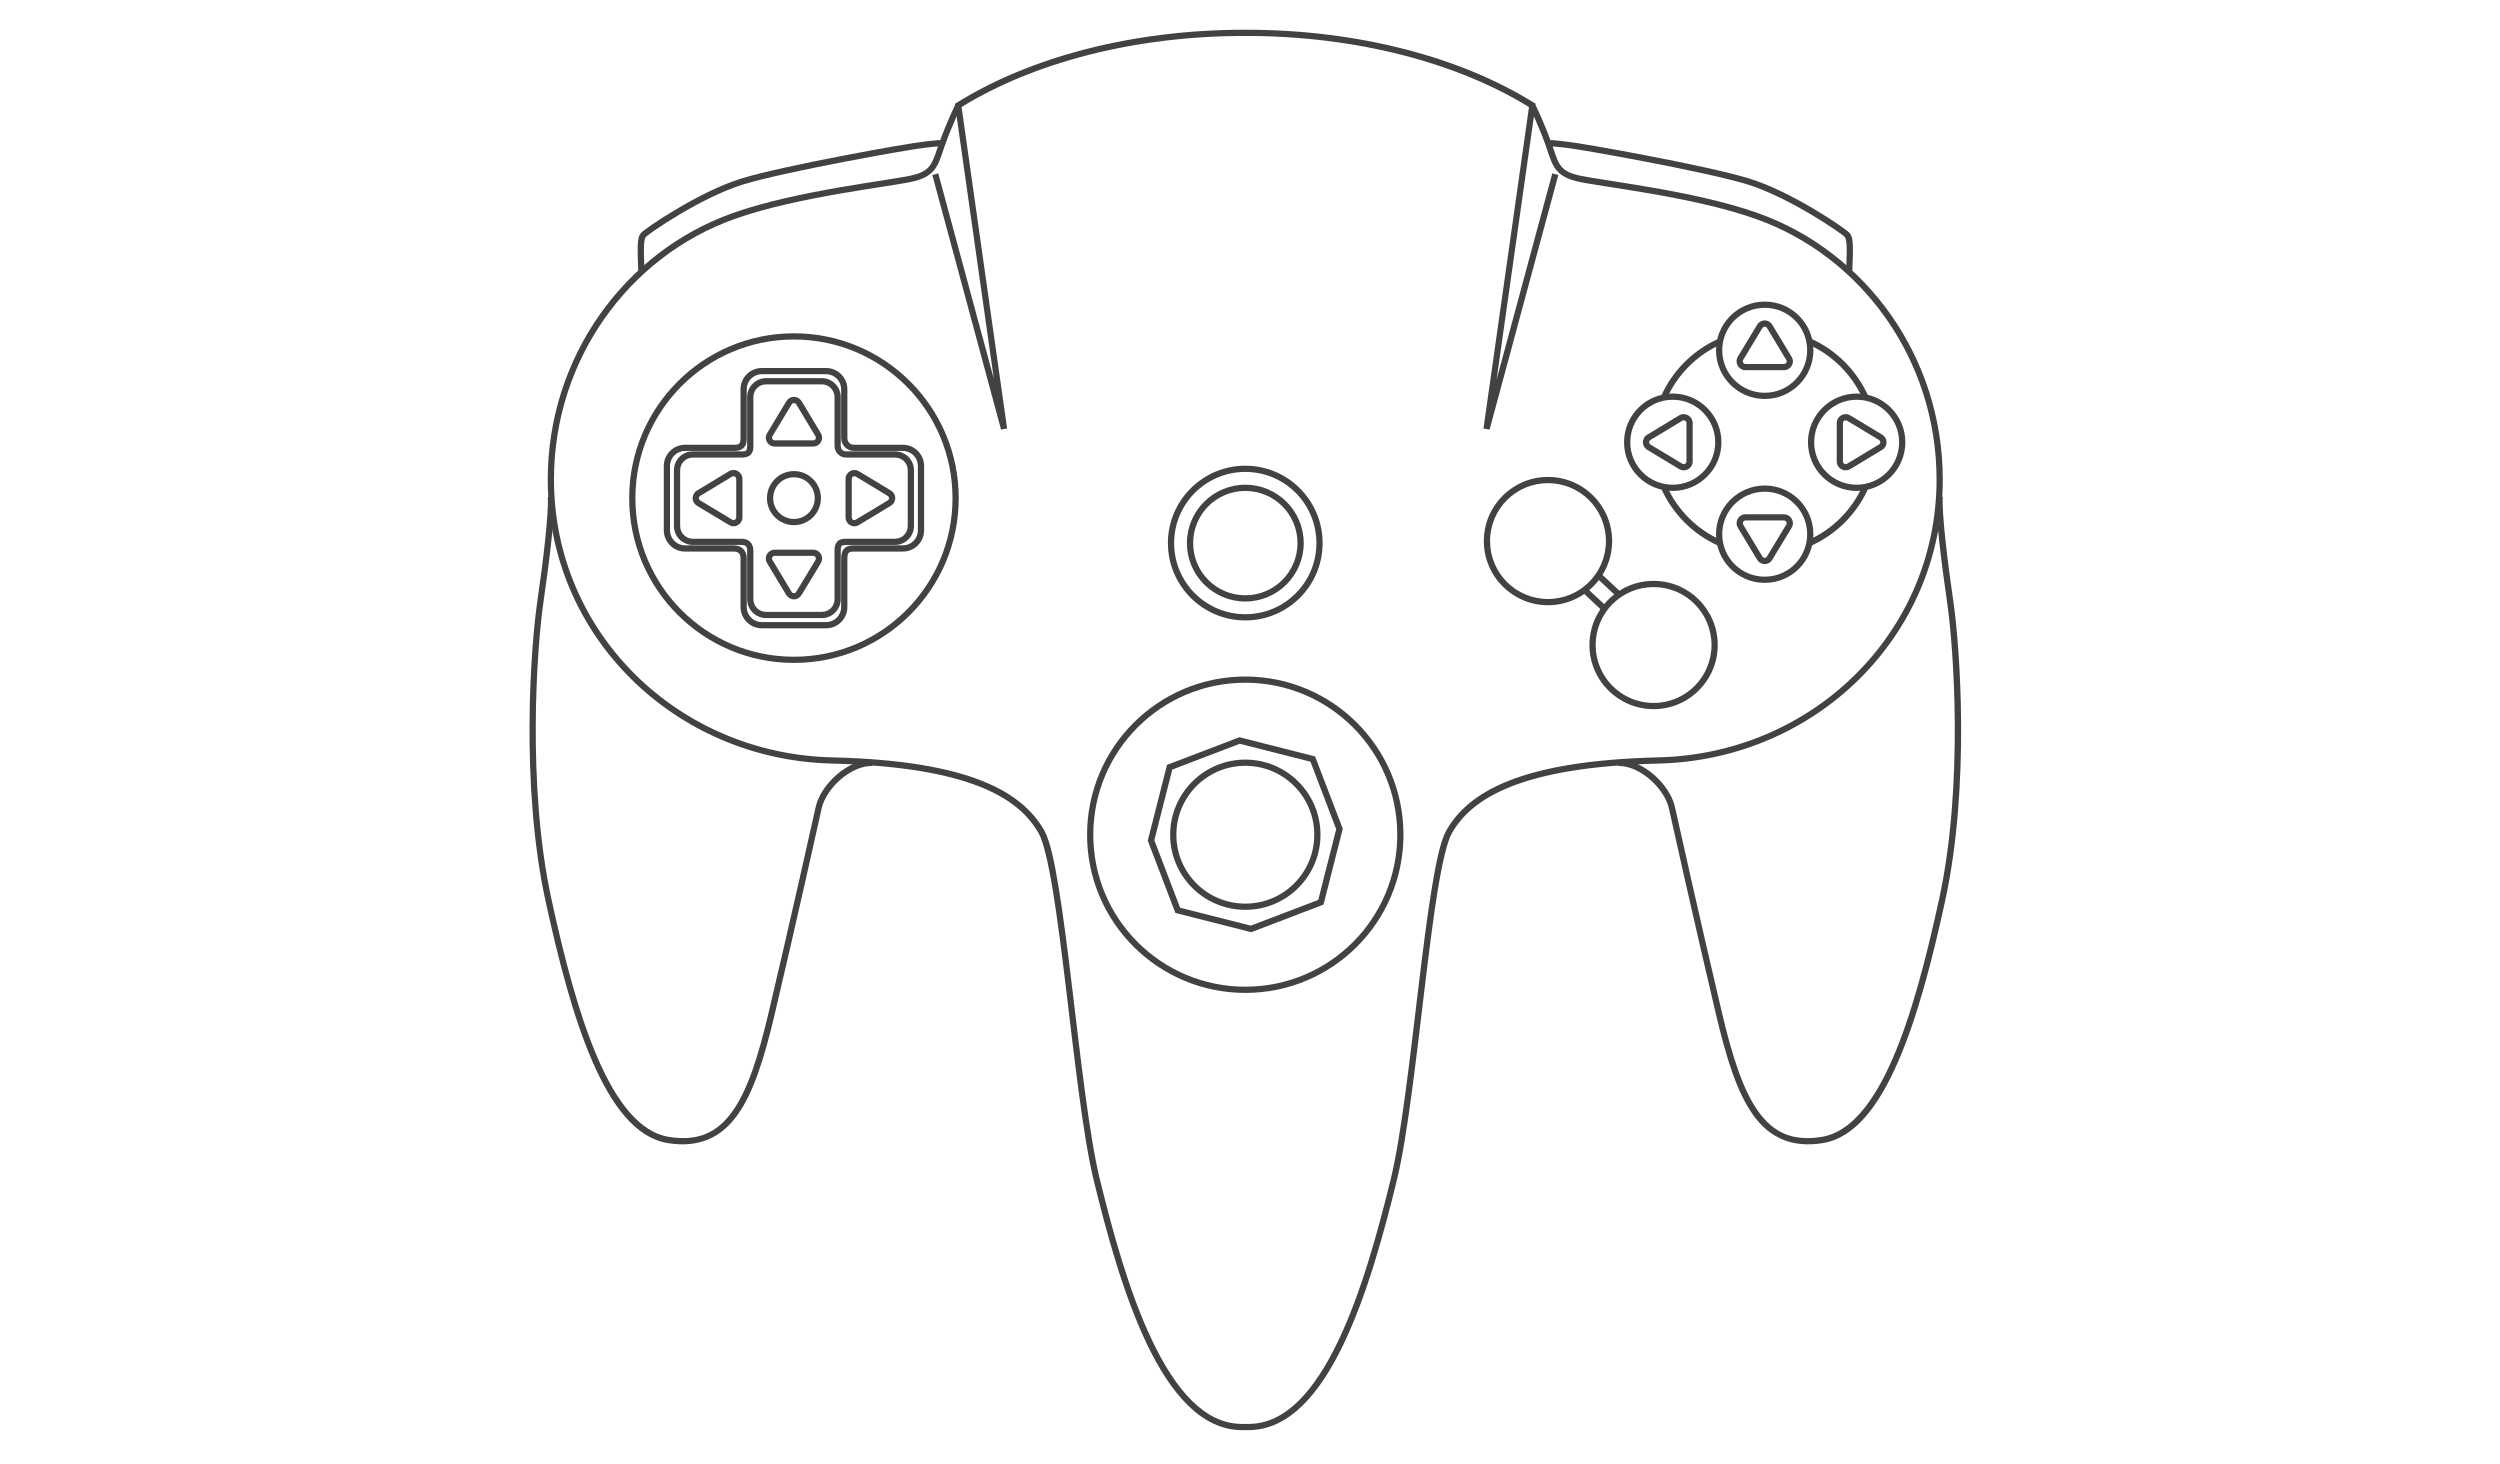 <?xml version="1.0" encoding="utf-8"?>
<!-- Generator: Adobe Illustrator 13.0.0, SVG Export Plug-In . SVG Version: 6.00 Build 14948)  -->
<!DOCTYPE svg>
<svg version="1.2" baseProfile="tiny"
	 id="Layer_3" xmlns:x="http://ns.adobe.com/Extensibility/1.0/" xmlns:i="http://ns.adobe.com/AdobeIllustrator/10.0/" xmlns:graph="http://ns.adobe.com/Graphs/1.0/" xmlns:rdf="http://www.w3.org/1999/02/22-rdf-syntax-ns#" xmlns:dc="http://purl.org/dc/elements/1.1/" xmlns:cc="http://creativecommons.org/ns#"
	 xmlns="http://www.w3.org/2000/svg" xmlns:xlink="http://www.w3.org/1999/xlink" xmlns:a="http://ns.adobe.com/AdobeSVGViewerExtensions/3.0/"
	 x="0px" y="0px" width="598.189px" height="350.26px" viewBox="0 0 598.189 350.26" xml:space="preserve">
<path id="path3" fill="#434242" d="M132.578,118.871l-1.493,0.047c0.188,4.141-1.065,14.976-2.543,25.128
	c-1.496,10.275-4.074,43.734,1.983,71.534c3.014,13.837,6.548,27.614,11.176,38.288c4.627,10.673,10.375,18.39,18.059,19.644
	c7.462,1.219,12.823-1.296,16.705-6.719c3.882-5.422,6.438-13.658,8.913-24.147c4.936-20.932,10.158-44.334,11.246-49.275
	c0.493-2.239,2.223-4.853,4.503-6.838c2.28-1.984,5.095-3.331,7.583-3.242l0.047-1.471c-3.041-0.108-6.128,1.409-8.61,3.57
	c-2.482,2.16-4.375,4.978-4.97,7.676c-1.083,4.927-6.336,28.313-11.269,49.229c-2.461,10.435-5.013,18.523-8.656,23.612
	c-3.644,5.089-8.212,7.264-15.259,6.113c-6.825-1.115-12.388-8.262-16.939-18.76c-4.551-10.497-8.076-24.206-11.083-38.007
	c-5.984-27.469-3.424-60.917-1.96-70.974C131.494,134.1,132.785,123.417,132.578,118.871z"/>
<path id="path5" fill="#434242" d="M224.504,33.524c-0.575,0.016-1.397,0.154-3.313,0.351c-2.067,0.212-10.274,1.605-19.389,3.359
	c-9.115,1.754-19.028,3.834-24.288,5.437c-5.285,1.61-11.05,4.629-15.632,7.35c-2.291,1.359-4.292,2.632-5.763,3.64
	c-0.736,0.504-1.343,0.942-1.796,1.283s-0.71,0.542-0.934,0.793c-0.633,0.712-0.742,1.682-0.792,3.103
	c-0.052,1.421,0.017,3.338,0.116,5.903l1.493-0.07c-0.098-2.567-0.164-4.445-0.116-5.763c0.047-1.317,0.264-2.017,0.42-2.193
	c-0.027,0.03,0.293-0.26,0.723-0.583c0.429-0.323,1.005-0.743,1.727-1.237c1.443-0.988,3.408-2.25,5.669-3.593
	c4.523-2.684,10.251-5.662,15.329-7.209c5.104-1.555,15.03-3.64,24.125-5.39c9.094-1.75,17.465-3.177,19.248-3.359
	c1.934-0.198,2.834-0.317,3.197-0.327c0.181-0.004,0.189,0.001,0.187,0c-0.003-0.001,0.066,0.051,0.256,0.187l0.863-1.213
	c-0.155-0.111-0.269-0.217-0.513-0.327C225.077,33.556,224.792,33.517,224.504,33.524z"/>
<path id="path7" fill="#434242" d="M297.741,7.114c-27.119,0-51.562,6.695-68.851,17.476l-0.42,0.256l0.07,0.466l9.262,65.351
	l-13.299-49.182l-1.423,0.396l16.425,60.826v0.023l0.024,0.07l1.446-0.28v-0.094l-0.023-0.093L230.08,25.616
	c16.968-10.454,40.99-17.009,67.661-17.009h0.444c26.664,0,50.694,6.562,67.661,17.009l-10.873,76.807l-0.023,0.094l1.471,0.28
	l16.448-60.919l-1.446-0.396l-13.321,49.323l9.285-65.492l0.07-0.466l-0.396-0.256c-17.289-10.78-41.755-17.476-68.875-17.476
	H297.741z"/>
<path id="path9" fill="#434242" d="M228.494,25.195c0,0-1.992,4.088-3.687,8.773c-0.852,2.354-1.309,4.09-2.077,5.296
	c-0.767,1.206-1.816,2-4.223,2.612c-2.361,0.603-9.328,1.519-17.545,2.94c-8.218,1.421-17.76,3.372-25.618,6.159
	c-26.018,9.229-44.283,34.542-44.283,63.742c0,37.542,30.455,67.094,67.964,67.988c16.527,0.393,27.768,2.494,35.417,5.53
	c7.65,3.036,11.708,6.979,14.092,11.175c1.087,1.914,2.283,6.95,3.36,13.533c1.077,6.582,2.118,14.781,3.15,23.354
	c2.063,17.146,4.12,35.763,6.649,46.126c3.063,12.55,7.081,27.383,12.716,39.15c2.817,5.884,6.051,10.989,9.8,14.676
	c3.748,3.686,8.058,5.949,12.948,5.949h1.609c4.892,0,9.225-2.264,12.973-5.949c3.747-3.687,6.959-8.792,9.775-14.676
	c5.636-11.768,9.653-26.601,12.716-39.15c2.531-10.362,4.609-28.98,6.674-46.126c1.031-8.573,2.05-16.771,3.125-23.354
	c1.078-6.584,2.274-11.619,3.36-13.533c2.386-4.196,6.467-8.139,14.114-11.175c7.65-3.036,18.869-5.137,35.396-5.53
	c37.509-0.894,67.964-30.445,67.964-67.988c0-29.2-18.266-54.513-44.283-63.742c-7.857-2.787-17.399-4.738-25.617-6.159
	c-8.218-1.421-15.185-2.338-17.546-2.94c-2.407-0.612-3.455-1.406-4.224-2.612c-0.766-1.206-1.2-2.942-2.051-5.296
	c-1.695-4.685-3.688-8.773-3.688-8.773l-1.354,0.654c0,0,1.955,4.016,3.615,8.609c0.828,2.284,1.258,4.092,2.218,5.6
	c0.96,1.508,2.482,2.598,5.109,3.267c2.673,0.681,9.48,1.548,17.662,2.963c8.183,1.415,17.68,3.356,25.384,6.09
	c25.415,9.014,43.281,33.764,43.281,62.341c0,36.735-29.772,65.62-66.52,66.495c-16.637,0.396-28.011,2.49-35.905,5.622
	c-7.896,3.134-12.313,7.342-14.863,11.83c-1.379,2.43-2.438,7.394-3.523,14.021c-1.083,6.629-2.117,14.848-3.149,23.425
	c-2.063,17.157-4.149,35.797-6.625,45.94c-3.057,12.52-7.081,27.295-12.623,38.871c-2.771,5.786-5.913,10.778-9.473,14.278
	c-3.558,3.499-7.486,5.505-11.923,5.505h-1.609c-4.436,0-8.363-2.006-11.922-5.505c-3.559-3.5-6.701-8.492-9.473-14.278
	c-5.542-11.576-9.566-26.352-12.622-38.871c-2.477-10.145-4.562-28.783-6.625-45.94c-1.033-8.577-2.066-16.797-3.15-23.425
	c-1.083-6.627-2.143-11.592-3.523-14.021c-2.55-4.488-6.967-8.696-14.862-11.83c-7.895-3.132-19.27-5.227-35.907-5.622
	c-36.747-0.875-66.518-29.76-66.518-66.495c0-28.577,17.865-53.327,43.28-62.341c7.705-2.733,17.202-4.675,25.384-6.09
	c8.183-1.415,14.989-2.282,17.663-2.963c2.626-0.669,4.149-1.758,5.109-3.267c0.96-1.508,1.39-3.315,2.216-5.6
	c1.662-4.593,3.616-8.609,3.616-8.609L228.494,25.195z"/>
<path id="path11" fill="#434242" d="M463.349,118.871c-0.206,4.545,1.084,15.229,2.566,25.408
	c1.464,10.057,4.024,43.505-1.96,70.974c-3.006,13.801-6.531,27.51-11.082,38.007c-4.552,10.498-10.114,17.645-16.938,18.76
	c-7.047,1.15-11.592-1.024-15.236-6.113c-3.643-5.089-6.218-13.178-8.679-23.612c-4.934-20.916-10.161-44.302-11.247-49.229
	c-0.593-2.698-2.51-5.516-4.993-7.676c-2.481-2.161-5.568-3.679-8.608-3.57l0.069,1.471c2.488-0.089,5.28,1.258,7.56,3.242
	c2.281,1.985,4.012,4.599,4.504,6.838c1.087,4.94,6.332,28.344,11.269,49.275c2.475,10.489,5.03,18.726,8.912,24.147
	c3.884,5.423,9.244,7.938,16.706,6.719c7.684-1.254,13.432-8.971,18.059-19.644c4.628-10.674,8.161-24.451,11.176-38.288
	c6.056-27.8,3.479-61.259,1.983-71.534c-1.479-10.153-2.756-20.988-2.567-25.128L463.349,118.871z"/>
<path id="path13" fill="#434242" d="M371.445,33.524c-0.287-0.007-0.572,0.031-0.816,0.141c-0.243,0.109-0.382,0.215-0.537,0.327
	l0.863,1.213c0.192-0.136,0.285-0.188,0.281-0.187c-0.004,0.001-0.019-0.004,0.162,0c0.364,0.009,1.264,0.129,3.197,0.327
	c1.783,0.183,10.153,1.609,19.248,3.359s19.045,3.835,24.148,5.39c5.077,1.548,10.783,4.525,15.306,7.209
	c2.262,1.343,4.227,2.605,5.668,3.593c0.723,0.495,1.322,0.915,1.75,1.237c0.43,0.322,0.728,0.614,0.701,0.583
	c0.156,0.177,0.396,0.876,0.443,2.193c0.048,1.318-0.019,3.196-0.117,5.763l1.47,0.07c0.099-2.565,0.192-4.481,0.14-5.903
	c-0.051-1.421-0.183-2.391-0.816-3.103c-0.224-0.252-0.479-0.453-0.934-0.793c-0.453-0.34-1.059-0.779-1.796-1.283
	c-1.472-1.008-3.449-2.28-5.739-3.64c-4.582-2.72-10.369-5.739-15.655-7.35c-5.261-1.603-15.173-3.682-24.288-5.437
	c-9.114-1.754-17.299-3.147-19.365-3.359C372.843,33.678,372.021,33.54,371.445,33.524z"/>
<path id="circle15" fill="#434242" d="M189.974,79.745c-21.771,0-39.43,17.683-39.43,39.453s17.659,39.43,39.43,39.43
	c21.771,0,39.43-17.66,39.43-39.43S211.745,79.745,189.974,79.745z M189.974,81.238c20.964,0,37.937,16.996,37.937,37.96
	c0,20.964-16.973,37.938-37.937,37.938c-20.964,0-37.937-16.973-37.937-37.938C152.037,98.234,169.009,81.238,189.974,81.238z"/>
<path id="circle17" fill="#434242" d="M297.975,111.429c-10.215,0-18.525,8.31-18.525,18.525c0,10.215,8.31,18.501,18.525,18.501
	s18.501-8.286,18.501-18.501C316.477,119.738,308.19,111.429,297.975,111.429z M297.975,112.922c9.408,0,17.007,7.624,17.007,17.032
	c0,9.407-7.6,17.009-17.007,17.009s-17.032-7.602-17.032-17.009C280.943,120.545,288.567,112.922,297.975,112.922z"/>
<path id="circle19" fill="#434242" d="M297.975,161.871c-20.899,0-37.867,16.969-37.867,37.867s16.968,37.844,37.867,37.844
	s37.842-16.945,37.842-37.844S318.874,161.871,297.975,161.871z M297.975,163.364c20.091,0,36.35,16.282,36.35,36.374
	s-16.259,36.351-36.35,36.351c-20.092,0-36.374-16.259-36.374-36.351S277.883,163.364,297.975,163.364z"/>
<path id="circle21" fill="#434242" d="M297.975,115.979c-7.708,0-13.976,6.268-13.976,13.976c0,7.707,6.268,13.976,13.976,13.976
	c7.708,0,13.975-6.269,13.975-13.976C311.95,122.246,305.684,115.979,297.975,115.979z M297.975,117.472
	c6.901,0,12.482,5.582,12.482,12.482s-5.581,12.482-12.482,12.482s-12.482-5.581-12.482-12.482S291.074,117.472,297.975,117.472z"/>
<path id="circle23" fill="#434242" d="M370.396,114.112c-8.471,0-15.354,6.881-15.354,15.352c0,8.471,6.883,15.352,15.354,15.352
	s15.354-6.881,15.354-15.352C385.749,120.993,378.866,114.112,370.396,114.112z M370.396,115.605
	c7.664,0,13.859,6.195,13.859,13.859c0,7.663-6.195,13.858-13.859,13.858c-7.663,0-13.859-6.195-13.859-13.858
	C356.536,121.8,362.732,115.605,370.396,115.605z"/>
<path id="circle25" fill="#434242" d="M395.664,138.983c-8.472,0-15.354,6.881-15.354,15.352c0,8.471,6.882,15.352,15.354,15.352
	c8.471,0,15.352-6.881,15.352-15.352C411.016,145.864,404.135,138.983,395.664,138.983z M395.664,140.476
	c7.664,0,13.858,6.195,13.858,13.859c0,7.664-6.194,13.859-13.858,13.859s-13.859-6.195-13.859-13.859
	C381.805,146.671,388,140.476,395.664,140.476z"/>
<path id="path27" fill="#434242" d="M182.274,88.051c-2.803,0-5.086,2.284-5.086,5.086v11.572c0,0.687-0.091,1.133-0.233,1.33
	c-0.143,0.197-0.383,0.374-1.237,0.374h-11.805c-2.802,0-5.086,2.284-5.086,5.086v15.399c0,2.802,2.284,5.086,5.086,5.086h11.642
	c0.568,0.001,0.964,0.136,1.213,0.374c0.249,0.238,0.42,0.611,0.42,1.259v11.643c0,2.802,2.284,5.086,5.086,5.086h15.398
	c2.802,0,5.087-2.284,5.087-5.086v-11.666c0-0.877,0.185-1.195,0.373-1.353c0.188-0.157,0.573-0.257,1.19-0.257h11.712
	c2.802,0,5.086-2.284,5.086-5.086v-15.399c0-2.802-2.284-5.086-5.086-5.086h-11.689c-0.897,0-1.586-0.574-1.586-1.633V93.137
	c0-2.802-2.285-5.086-5.087-5.086H182.274z M182.274,89.543h15.398c1.994,0,3.593,1.599,3.593,3.593v11.643
	c0,1.803,1.445,3.126,3.08,3.126h11.689c1.995,0,3.593,1.598,3.593,3.593v15.399c0,1.994-1.598,3.593-3.593,3.593h-11.712
	c-0.748,0-1.524,0.084-2.146,0.606c-0.622,0.521-0.91,1.384-0.91,2.496v11.666c0,1.994-1.599,3.593-3.593,3.593h-15.398
	c-1.996,0-3.593-1.599-3.593-3.593v-11.643c0-0.946-0.304-1.776-0.886-2.333c-0.582-0.556-1.394-0.793-2.24-0.793h-11.642
	c-1.996,0-3.593-1.6-3.593-3.593v-15.399c0-1.995,1.597-3.593,3.593-3.593h11.805c1.105,0,1.972-0.342,2.45-1.003
	c0.479-0.662,0.513-1.417,0.513-2.193V93.137C178.681,91.142,180.279,89.543,182.274,89.543z"/>
<path id="path29" fill="#434242" d="M183.301,90.477c-2.486,0-4.527,2.042-4.527,4.527v11.619c0,0.59-0.084,0.956-0.187,1.096
	c-0.102,0.141-0.279,0.28-1.003,0.28h-11.806c-2.485,0-4.526,2.018-4.526,4.503v13.369c0,2.485,2.041,4.526,4.526,4.526h11.689
	c0.475,0,0.786,0.118,0.979,0.303c0.194,0.186,0.327,0.46,0.327,1.004v11.688c0,2.485,2.041,4.503,4.527,4.503h13.345
	c2.485,0,4.526-2.018,4.526-4.503v-11.712c0-0.747,0.146-0.984,0.281-1.097c0.134-0.112,0.453-0.187,0.98-0.187h11.735
	c2.486,0,4.526-2.041,4.526-4.526v-13.369c0-2.485-2.041-4.503-4.526-4.503h-11.712c-0.731,0-1.284-0.437-1.284-1.307V95.003
	c0-2.485-2.041-4.527-4.526-4.527H183.301z M183.301,91.971h13.345c1.678,0,3.033,1.354,3.033,3.033v11.689
	c0,1.614,1.309,2.8,2.776,2.8h11.712c1.679,0,3.033,1.332,3.033,3.01v13.369c0,1.678-1.354,3.033-3.033,3.033h-11.735
	c-0.659,0-1.368,0.061-1.938,0.537c-0.568,0.477-0.816,1.26-0.816,2.24v11.712c0,1.679-1.355,3.01-3.033,3.01h-13.345
	c-1.679,0-3.034-1.331-3.034-3.01v-11.688c0-0.841-0.266-1.573-0.793-2.077c-0.527-0.504-1.253-0.724-2.006-0.724h-11.689
	c-1.678,0-3.033-1.355-3.033-3.033v-13.369c0-1.678,1.354-3.01,3.033-3.01h11.806c0.975,0,1.779-0.304,2.216-0.91
	c0.438-0.606,0.467-1.28,0.467-1.959V95.003C180.268,93.325,181.622,91.971,183.301,91.971z"/>
<path id="path31" fill="#434242" d="M204.439,112.456c-1.167,0-2.124,0.957-2.124,2.123v9.216c0,1.166,0.957,2.146,2.124,2.146
	c0.419,0,0.811-0.137,1.144-0.35c0.007-0.006,0.015-0.019,0.023-0.024h0.023l7.559-4.573h0.023c0.605-0.375,1.003-1.04,1.003-1.796
	c0-0.802-0.455-1.505-1.12-1.867l-0.023-0.023l-7.466-4.502c-0.006-0.004-0.017,0.003-0.023,0
	C205.249,112.586,204.866,112.456,204.439,112.456L204.439,112.456z M204.439,113.948c0.134,0,0.249,0.025,0.35,0.093v0.023h0.023
	l7.513,4.55h0.023l0.023,0.023c0.202,0.106,0.35,0.309,0.35,0.56c0,0.233-0.125,0.426-0.304,0.537l-7.605,4.573v0.023h-0.023
	c-0.1,0.068-0.214,0.117-0.35,0.117c-0.359,0-0.629-0.293-0.629-0.653v-9.216C203.81,114.219,204.08,113.948,204.439,113.948
	L204.439,113.948z"/>
<path id="circle33" fill="#434242" d="M189.974,112.712c-3.565,0-6.463,2.921-6.463,6.486c0,3.565,2.898,6.463,6.463,6.463
	c3.565,0,6.463-2.898,6.463-6.463C196.437,115.633,193.539,112.712,189.974,112.712z M189.974,114.206
	c2.758,0,4.969,2.234,4.969,4.992s-2.211,4.97-4.969,4.97c-2.758,0-4.97-2.212-4.97-4.97S187.215,114.206,189.974,114.206z"/>
<path id="path35" fill="#434242" d="M189.974,94.957c-0.791,0-1.478,0.447-1.843,1.096c-0.011,0.019-0.037,0.027-0.047,0.047
	l-4.479,7.466l-0.023-0.023c-0.008,0.013,0.008,0.034,0,0.046c-0.21,0.33-0.35,0.725-0.35,1.143c0,1.166,0.956,2.123,2.124,2.123
	h9.239c1.167,0,2.123-0.956,2.123-2.123c0-0.43-0.15-0.83-0.374-1.167v-0.023l-4.549-7.583h-0.023
	C191.395,95.358,190.732,94.957,189.974,94.957z M189.974,96.45c0.233,0,0.424,0.123,0.537,0.303l4.572,7.583l0.023,0.023v0.023
	c0.068,0.101,0.117,0.216,0.117,0.35c0,0.359-0.269,0.63-0.629,0.63h-9.239c-0.361,0-0.631-0.27-0.631-0.63
	c0-0.134,0.049-0.248,0.117-0.35v-0.023l4.55-7.537V96.8h0.023C189.519,96.597,189.722,96.45,189.974,96.45z"/>
<path id="path37" fill="#434242" d="M175.508,112.456c-0.42,0-0.813,0.113-1.144,0.326l-0.046,0.023l-7.56,4.573h-0.024
	c-0.603,0.375-1.002,1.062-1.002,1.819c0,0.804,0.455,1.506,1.12,1.867l0.023,0.023l7.466,4.479l0.023,0.024v-0.024
	c0.335,0.219,0.718,0.374,1.144,0.374c1.166,0,2.146-0.98,2.146-2.146v-9.216C177.655,113.411,176.674,112.456,175.508,112.456
	L175.508,112.456z M175.508,113.948c0.359,0,0.653,0.271,0.653,0.63v9.216c0,0.359-0.293,0.653-0.653,0.653
	c-0.136,0-0.25-0.048-0.35-0.117l-0.023-0.023l-7.513-4.526l-0.023-0.023h-0.023c-0.203-0.106-0.35-0.31-0.35-0.561
	c0-0.233,0.124-0.425,0.303-0.536l7.606-4.597l0.023-0.023C175.259,113.973,175.373,113.948,175.508,113.948L175.508,113.948z"/>
<path id="path39" fill="#434242" d="M185.354,131.517c-1.167,0-2.124,0.957-2.124,2.124c0,0.419,0.136,0.833,0.35,1.166l0.023,0.047
	l4.549,7.559h0.024c0.375,0.605,1.039,1.003,1.796,1.003c0.792,0,1.478-0.448,1.843-1.097h0.023
	c0.008-0.015,0.016-0.031,0.024-0.047l4.502-7.442v-0.024c0.219-0.334,0.35-0.74,0.35-1.166c0-1.168-0.957-2.124-2.123-2.124
	H185.354L185.354,131.517z M185.354,133.01h9.239c0.359,0,0.629,0.271,0.629,0.63c0,0.133-0.048,0.271-0.117,0.373v0.023
	l-4.55,7.513v0.023l-0.023,0.023c-0.106,0.204-0.309,0.327-0.56,0.327c-0.234,0-0.425-0.1-0.537-0.28l-4.573-7.606l-0.023-0.023
	c-0.067-0.1-0.117-0.239-0.117-0.373C184.724,133.281,184.994,133.01,185.354,133.01z"/>
<path id="polygon41" fill="#434242" d="M296.552,176.407l-0.21,0.069l-16.728,6.393l-0.373,0.14l-0.093,0.374l-4.457,17.522
	l-0.047,0.232l0.07,0.234l6.393,16.729l0.14,0.349l0.373,0.094l17.544,4.456l0.21,0.048l0.234-0.069l16.729-6.395l0.35-0.14
	l0.094-0.373l4.455-17.521l0.071-0.234l-0.094-0.232l-6.393-16.705l-0.141-0.374l-0.372-0.094l-17.522-4.455L296.552,176.407z
	 M296.646,177.97l16.915,4.293l6.159,16.146l-4.294,16.915l-16.145,6.16l-16.915-4.293l-6.16-16.146l4.293-16.915L296.646,177.97z"
	/>
<path id="circle43" fill="#434242" d="M297.975,181.75c-9.925,0-17.989,8.063-17.989,17.988s8.064,17.965,17.989,17.965
	c9.924,0,17.988-8.04,17.988-17.965S307.899,181.75,297.975,181.75z M297.975,183.244c9.118,0,16.495,7.376,16.495,16.494
	c0,9.117-7.377,16.472-16.495,16.472s-16.495-7.354-16.495-16.472C281.48,190.62,288.857,183.244,297.975,183.244z"/>
<path id="line45" fill="#434242" d="M379.682,140.663l-1.003,1.073l4.619,4.363l1.026-1.097L379.682,140.663z"/>
<path id="line47" fill="#434242" d="M382.947,137.093l-1.026,1.097l4.645,4.339l1.025-1.073L382.947,137.093z"/>
<g id="g49">
	<path id="path51" fill="#434242" d="M402.872,99.087c-0.419,0-0.812,0.114-1.143,0.326l-0.047,0.024l-7.559,4.572h-0.023
		c-0.604,0.376-1.003,1.039-1.003,1.797c0,0.803,0.456,1.505,1.118,1.867l0.024,0.023l7.466,4.503l0.023,0.023v-0.023
		c0.334,0.216,0.718,0.35,1.143,0.35c1.167,0,2.147-0.957,2.147-2.123v-9.216C405.02,100.042,404.039,99.087,402.872,99.087
		L402.872,99.087z M402.872,100.58c0.361,0,0.653,0.271,0.653,0.63v9.216c0,0.359-0.291,0.629-0.653,0.629
		c-0.132,0-0.246-0.025-0.35-0.093v-0.023H402.5l-7.514-4.526l-0.022-0.023h-0.023c-0.201-0.106-0.351-0.332-0.351-0.583
		c0-0.226,0.133-0.399,0.304-0.513l7.606-4.597h0.022v-0.023C402.626,100.604,402.738,100.58,402.872,100.58L402.872,100.58z"/>
	<path id="circle53" fill="#434242" d="M400.237,94.163c-6.428,0-11.644,5.24-11.644,11.666c0,6.427,5.216,11.643,11.644,11.643
		c6.425,0,11.665-5.216,11.665-11.643C411.902,99.403,406.662,94.163,400.237,94.163z M400.237,95.657
		c5.619,0,10.172,4.553,10.172,10.172c0,5.62-4.553,10.15-10.172,10.15s-10.149-4.53-10.149-10.15
		C390.088,100.209,394.618,95.657,400.237,95.657z"/>
	<path id="path55" fill="#434242" d="M441.627,99.087c-1.167,0-2.147,0.957-2.147,2.123v9.216c0,1.167,0.98,2.123,2.147,2.123
		c0.419,0,0.811-0.113,1.144-0.327c0.008-0.005,0.016-0.018,0.022-0.023h0.023l7.559-4.573h0.024
		c0.604-0.375,1.003-1.039,1.003-1.797c0-0.802-0.455-1.505-1.12-1.867l-0.023-0.023l-7.466-4.502c-0.006-0.005-0.017,0.003-0.022,0
		C442.436,99.218,442.054,99.087,441.627,99.087L441.627,99.087z M441.627,100.58c0.132,0,0.247,0.024,0.349,0.093v0.023H442
		l7.513,4.527l0.022,0.023h0.023c0.207,0.107,0.351,0.33,0.351,0.583c0,0.227-0.135,0.401-0.304,0.514L442,110.938l-0.024,0.023
		c-0.099,0.067-0.211,0.093-0.349,0.093c-0.359,0-0.654-0.27-0.654-0.629v-9.216C440.973,100.85,441.268,100.58,441.627,100.58
		L441.627,100.58z"/>
	<path id="circle57" fill="#434242" d="M444.263,94.163c-6.427,0-11.665,5.24-11.665,11.666c0,6.427,5.238,11.643,11.665,11.643
		s11.643-5.216,11.643-11.643C455.905,99.403,450.689,94.163,444.263,94.163z M444.263,95.657c5.619,0,10.15,4.553,10.15,10.172
		c0,5.62-4.531,10.15-10.15,10.15c-5.62,0-10.173-4.53-10.173-10.15C434.09,100.209,438.643,95.657,444.263,95.657z"/>
</g>
<g id="g59">
	<path id="path61" fill="#434242" d="M422.262,76.665c-0.757,0-1.444,0.4-1.82,1.003v0.023l-4.572,7.559
		c-0.005,0.006,0.004,0.018,0,0.024l-0.024,0.023c-0.211,0.332-0.326,0.724-0.326,1.143c0,1.166,0.956,2.146,2.123,2.146h9.216
		c1.167,0,2.147-0.979,2.147-2.146c0-0.426-0.152-0.808-0.373-1.143v-0.023l-4.504-7.467c-0.004-0.01-0.017-0.013-0.023-0.023
		C423.744,77.121,423.064,76.665,422.262,76.665L422.262,76.665z M422.262,78.158c0.251,0,0.454,0.147,0.56,0.35v0.023l0.023,0.023
		l4.526,7.513l0.023,0.023c0.067,0.1,0.116,0.217,0.116,0.35c0,0.359-0.292,0.654-0.653,0.654h-9.216
		c-0.361,0-0.63-0.294-0.63-0.654c0-0.136,0.025-0.25,0.093-0.35l0.023-0.023l4.597-7.606
		C421.839,78.29,422.034,78.158,422.262,78.158z"/>
	<path id="circle63" fill="#434242" d="M422.262,72.162c-6.427,0-11.666,5.215-11.666,11.642c0,6.427,5.239,11.666,11.666,11.666
		c6.428,0,11.642-5.239,11.642-11.666C433.903,77.377,428.689,72.162,422.262,72.162z M422.262,73.655
		c5.619,0,10.148,4.528,10.148,10.149c0,5.62-4.529,10.173-10.148,10.173c-5.62,0-10.173-4.553-10.173-10.173
		C412.089,78.184,416.642,73.655,422.262,73.655z"/>
	<path id="path65" fill="#434242" d="M417.642,123.048c-1.167,0-2.123,0.979-2.123,2.146c0,0.425,0.13,0.809,0.351,1.143h-0.024
		l0.024,0.024l4.503,7.466l0.022,0.023c0.362,0.665,1.064,1.12,1.867,1.12c0.757,0,1.421-0.401,1.796-1.003v-0.023l4.574-7.56
		v-0.023c0.005-0.008,0.018-0.015,0.021-0.024c0.214-0.33,0.352-0.721,0.352-1.143c0-1.167-0.979-2.146-2.147-2.146H417.642
		L417.642,123.048z M417.642,124.541h9.216c0.361,0,0.653,0.294,0.653,0.653c0,0.134-0.046,0.248-0.116,0.351l-0.023,0.023
		l-4.597,7.606c-0.113,0.172-0.287,0.304-0.513,0.304c-0.253,0-0.478-0.147-0.584-0.35v-0.023l-0.023-0.023l-4.526-7.513
		l-0.023-0.023c-0.065-0.099-0.093-0.215-0.093-0.351C417.012,124.834,417.282,124.541,417.642,124.541L417.642,124.541z"/>
	<path id="circle67" fill="#434242" d="M422.262,116.165c-6.427,0-11.666,5.239-11.666,11.666c0,6.426,5.239,11.642,11.666,11.642
		s11.642-5.216,11.642-11.642C433.903,121.404,428.688,116.165,422.262,116.165z M422.262,117.658
		c5.619,0,10.148,4.553,10.148,10.173c0,5.619-4.529,10.149-10.148,10.149c-5.62,0-10.173-4.53-10.173-10.149
		C412.089,122.211,416.642,117.658,422.262,117.658z"/>
</g>
<path id="path69" fill="#434242" d="M411.226,81.028c-6.164,2.744-11.121,7.704-13.835,13.882l1.376,0.606
	c2.564-5.836,7.244-10.544,13.065-13.136L411.226,81.028z"/>
<path id="path71" fill="#434242" d="M398.836,116.305l-1.352,0.606c2.729,6.09,7.623,10.978,13.719,13.695l0.629-1.353
	C406.075,126.687,401.416,122.057,398.836,116.305z"/>
<path id="path73" fill="#434242" d="M445.639,116.305c-2.563,5.707-7.151,10.304-12.854,12.879l0.63,1.376
	c6.037-2.726,10.888-7.607,13.603-13.649L445.639,116.305z"/>
<path id="path75" fill="#434242" d="M433.414,81.075l-0.63,1.376c5.707,2.577,10.316,7.186,12.879,12.902l1.354-0.63
	C444.304,88.672,439.455,83.803,433.414,81.075z"/>
</svg>
